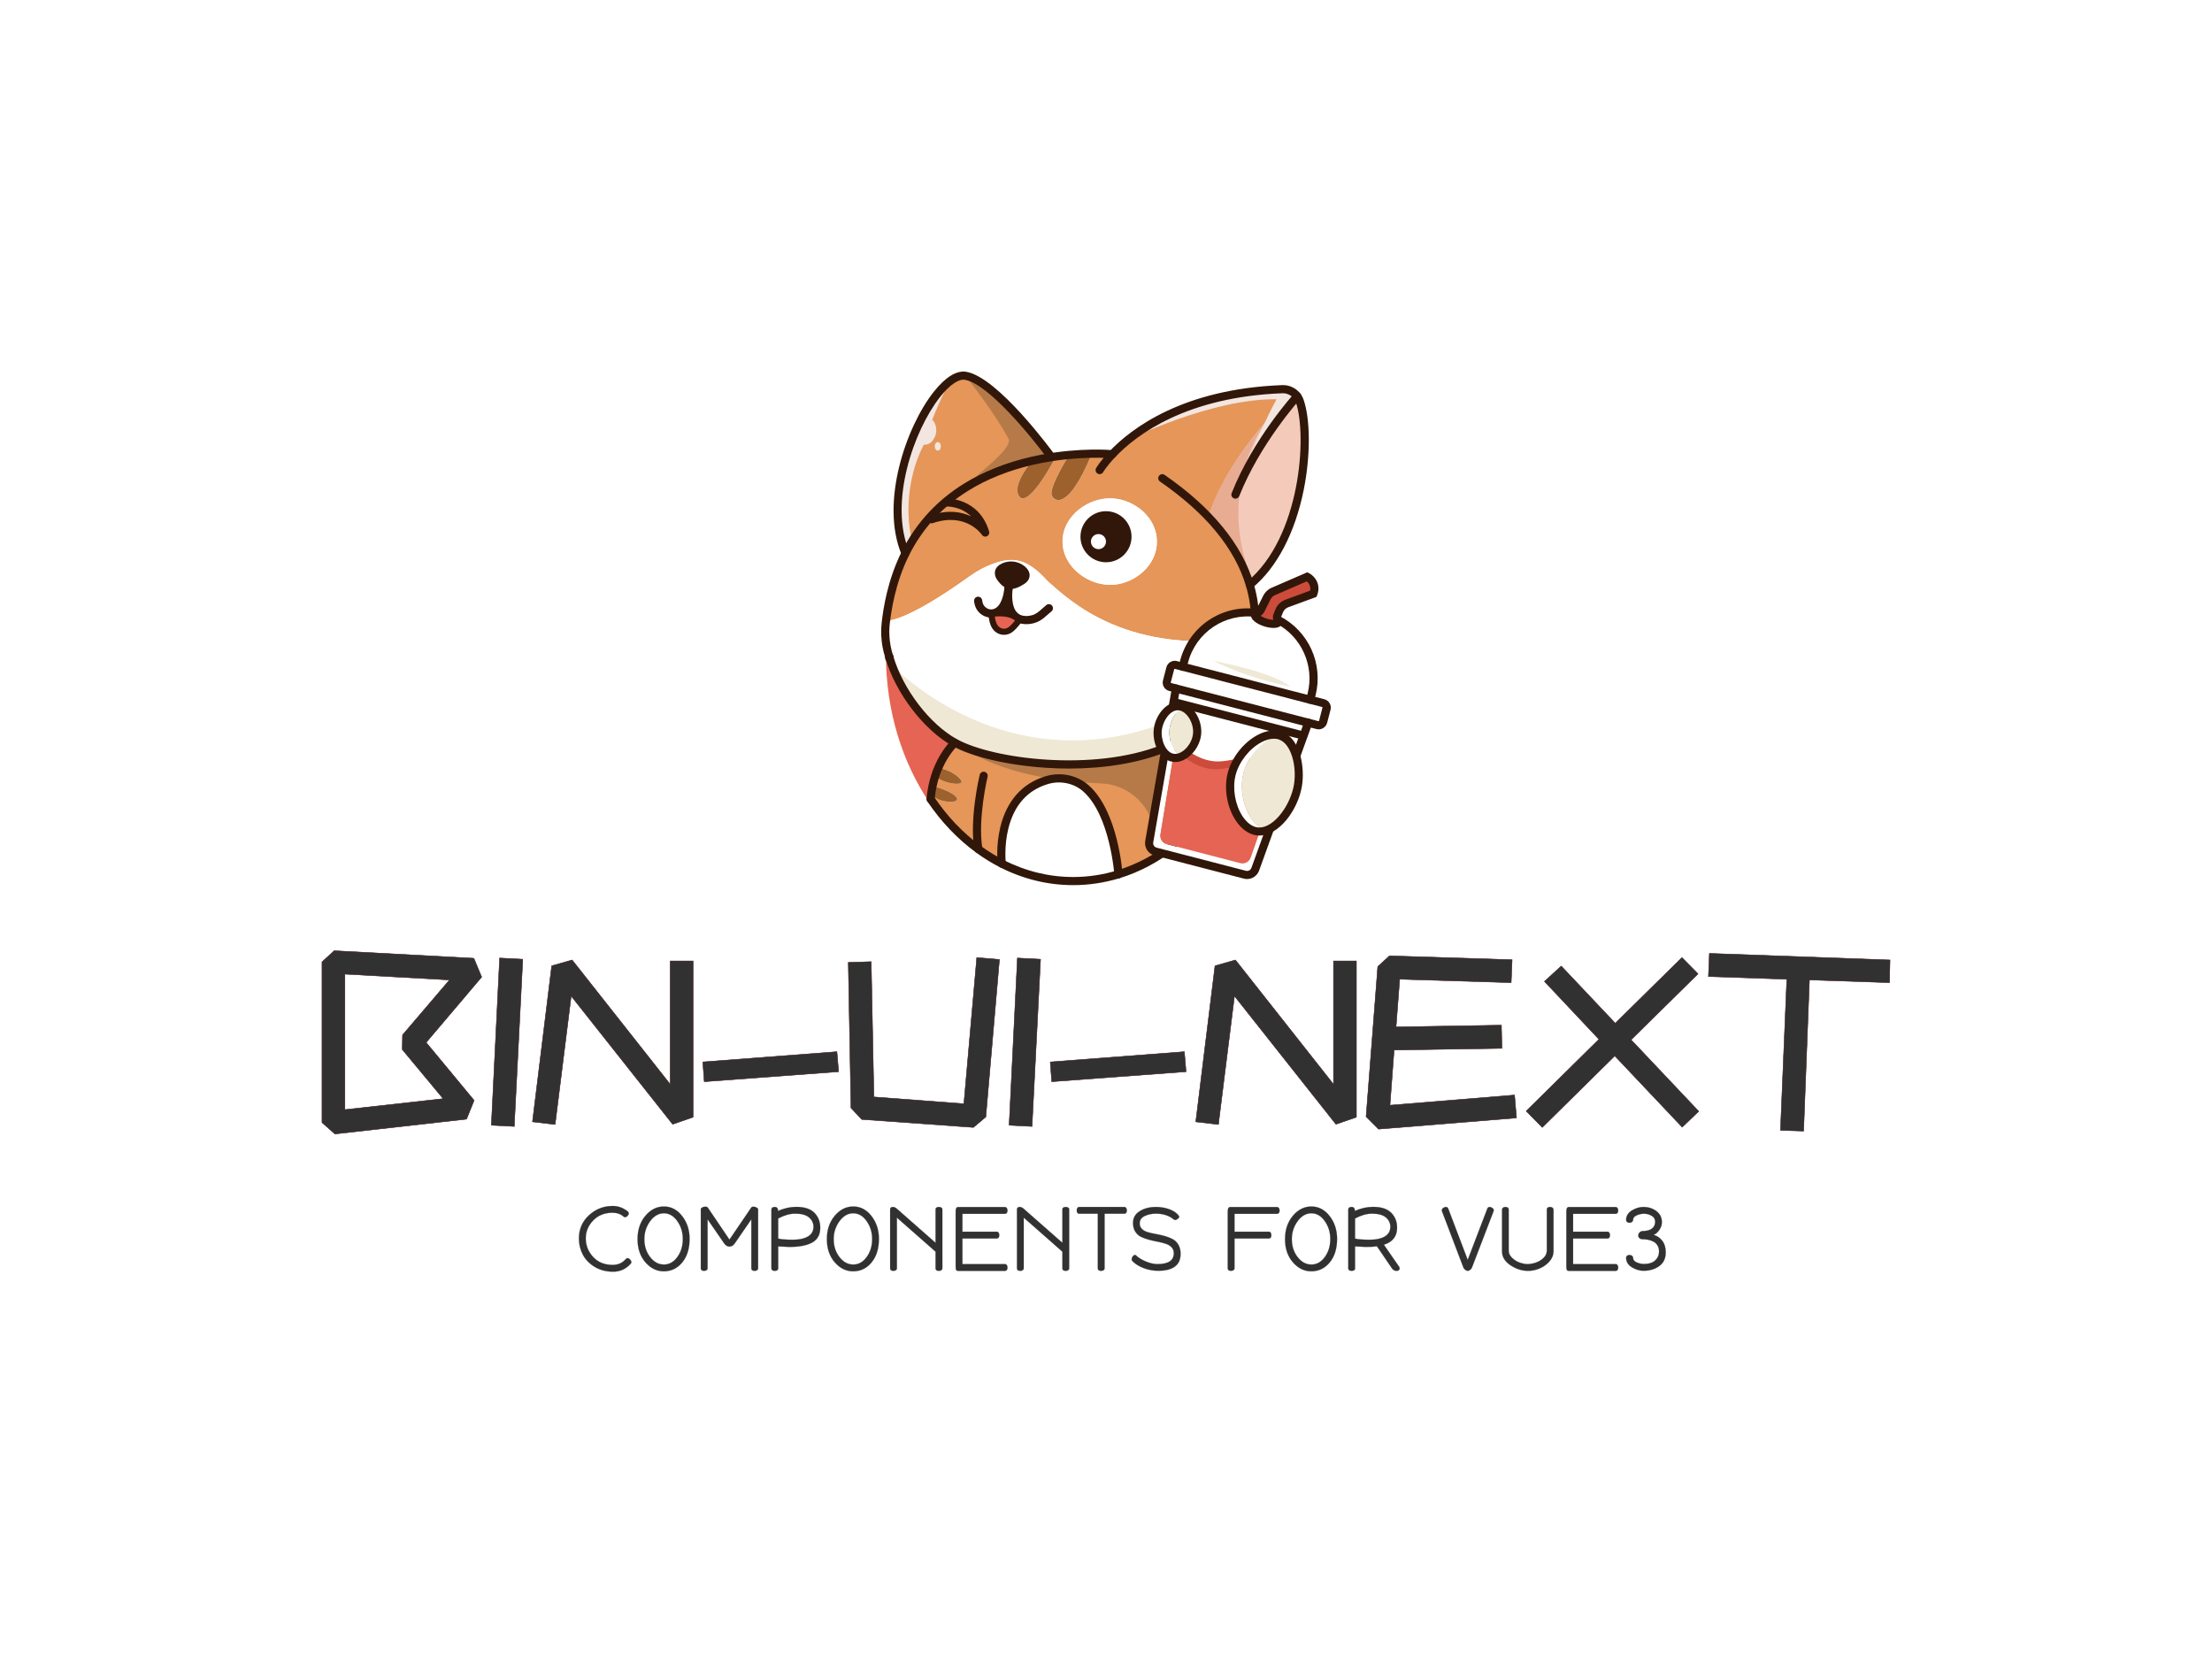 <?xml version="1.0"?>
<svg xmlns="http://www.w3.org/2000/svg" xmlns:xlink="http://www.w3.org/1999/xlink" data-noselect="" viewBox="0 0 800 600" width="1600" height="1200" preserveAspectRatio="none" version="1.1"><defs/> <g id="background" data-noselect=""><rect fill="#FFFFFF" width="800" height="600" data-noselect=""/> <!----></g> <g id="shape_JZfIU9uh3q" transform="translate(318.694,134.383) rotate(0,92.868,92.868) scale(1,1)" filter="" style="cursor: move; opacity: 1;"><g><svg xmlns="http://www.w3.org/2000/svg" xmlns:xlink="http://www.w3.org/1999/xlink" version="1.1" id="&#x56FE;&#x5C42;_1" x="0px" y="0px" width="162.612" height="185.736" viewBox="2.521 0.973 77.497 88.517" style="enable-background:new 0 0 82 91;" xml:space="preserve" class="style-removed" preserveAspectRatio="none" data-parent="shape_JZfIU9uh3q">

<g>
	<g>
		<g>
			<g>
				<defs>
					<path id="SVGID_1_" d="M42.36,15.21c3.68-3.87,12.41-10.56,29.28-11.21c1.34-0.05,2.57,0.76,3.01,2.02       c2.12,6.12,0.74,23.93-8.59,31.68c0.7,2.36,0.97,4.65,0.92,6.83c-0.02,0.73-0.07,1.45-0.16,2.16       c-21.72,3.6-31.85-6.31-35.55-9.54c-3.51-3.9-5.89-4.38-9.57-3.02c-1.38,0.51-2.68,1.23-3.88,2.09       C6.29,44.5,3.39,43.9,3.39,43.9l-0.04,0c0.55-4.55,1.73-8.39,3.35-11.62c0.6-1.19,1.25-2.3,1.96-3.33       c2.76-3.33,5.54-5.54,7.58-6.94c0.57-0.39,3.2-2.18,7.06-3.82c2.05-0.87,3.86-1.46,5.26-1.85c-0.25,0.3-3.09,3.71-2.49,5.65       c0.63,2.02,2.84,0.57,6.61-6.39c0.77-0.11,1.51-0.19,2.22-0.26l0,0.04c0,0-3.3,5.18-3.03,6.81c0.15,0.88,2.62,3.49,6.95-7.06       C40.01,15.15,41.19,15.18,42.36,15.21z M50.04,30.28c0-4.15-3.79-7.13-7.43-7.43c-4.27-0.35-8.79,2.96-8.83,7.35       c-0.04,4.44,4.52,7.85,8.83,7.51C46.25,37.42,50.04,34.43,50.04,30.28z" data-ignorecolor="" stroke-width="0"/>
				</defs>
				<use xlink:href="#SVGID_1_" overflow="visible" fill="#E59658" stroke-width="0"/>
				<clipPath id="SVGID_2_">
					<use xlink:href="#SVGID_1_" overflow="visible" data-ignorecolor=""/>
				</clipPath>
				<g clip-path="url(#SVGID_2_)">
					<path d="M77.4,1.67c-0.38-0.71-14.84,11.79-18.72,25.09c0,0,9.34,9.35,9.44,17.27       C77.27,26.64,77.96,2.71,77.4,1.67z" fill="#F4CBBB" stroke-width="0"/>
				</g>
			</g>
			<g>
				<path d="M19.27,83.29c-3.13-2.29-5.91-5.22-8.22-8.64h0c0.02-0.29,0.06-0.57,0.09-0.85      c1.03,1.54,5.04,1.74,4.41,0.64c-0.63-1.1-4.13-2.05-4.13-2.05l-0.03-0.01c0.14-0.65,0.31-1.26,0.49-1.82h0      c0.61,1.34,5.69,2.2,4.24,0.6c-1.45-1.59-3.75-1.9-3.75-1.9c1.23-2.89,2.85-4.33,2.85-4.33c6.06,3.35,23.41,5.96,35.83,1.06      c7.9-3.11,14.04-9.62,15.56-17.97c0.08-0.44,0.15-0.88,0.2-1.33c0.09-0.71,0.14-1.43,0.16-2.16c0.24,1.9,0.37,3.86,0.37,5.84      c0,17.96-10.18,33.04-23.93,37.24c0,0-0.71-10.39-5.54-14.75c-1.85-1.67-4.47-2.19-6.85-1.46c-9.13,2.78-7.71,14.38-7.71,14.38      C21.91,85.06,20.56,84.23,19.27,83.29z" fill="#E59658" stroke-width="0"/>
			</g>
			<g>
				<path d="M66.81,46.7c-0.05,0.45-0.12,0.89-0.2,1.33C65.09,56.38,58.95,62.88,51.05,66      c-12.43,4.9-29.77,2.29-35.83-1.06c-4.67-2.58-9.54-8.71-11.3-14.78v0c-0.58-1.98-0.82-3.96-0.62-5.8      c0.02-0.15,0.04-0.3,0.05-0.46l0.04,0c0,0,2.9,0.6,14.43-7.67c1.2-0.86,2.5-1.57,3.88-2.09c3.68-1.36,6.05-0.88,9.57,3.02      C34.96,40.39,45.1,50.3,66.81,46.7z M27.4,36.18c0.07-0.8-1.06-1.59-2.06-1.74c-1.07-0.16-2.38,0.34-2.51,1.08      c-0.07,0.42,0.11,0.81,0.44,1.21c0.27,0.33,0.7,0.87,1.43,0.99c0.68,0.11,1.33-0.29,1.58-0.43      C26.58,37.12,27.35,36.78,27.4,36.18z" fill="#FFFFFF" stroke-width="0"/>
			</g>
			<g>
				<path d="M42.61,22.85c3.64,0.3,7.43,3.28,7.43,7.43s-3.79,7.14-7.43,7.43c-4.31,0.34-8.88-3.07-8.83-7.51      C33.82,25.81,38.34,22.5,42.61,22.85z M45.66,29.43c0-2.43-1.97-4.4-4.4-4.4s-4.4,1.97-4.4,4.4s1.97,4.4,4.4,4.4      S45.66,31.86,45.66,29.43z" fill="#FFFFFF" stroke-width="0"/>
			</g>
			<g>
				<path d="M41.27,25.04c2.43,0,4.4,1.97,4.4,4.4s-1.97,4.4-4.4,4.4s-4.4-1.97-4.4-4.4S38.84,25.04,41.27,25.04z" fill="#311709" stroke-width="0"/>
			</g>
			<g>
				<path d="M37.88,72.86c4.83,4.36,5.54,14.75,5.54,14.75c-2.49,0.76-5.1,1.17-7.79,1.17c-4.37,0-8.53-1.07-12.32-3.01      c0,0-1.41-11.6,7.71-14.38C33.41,70.67,36.02,71.19,37.88,72.86z" fill="#FFFFFF" stroke-width="0"/>
			</g>
			<g>
				<path d="M34.9,15.33c1.48-0.14,2.81-0.2,3.93-0.21c-4.33,10.55-6.81,7.94-6.95,7.06c-0.27-1.62,3.03-6.81,3.03-6.81      L34.9,15.33z" fill="#9D612E" stroke-width="0"/>
			</g>
			<g>
				<path d="M31.86,15.71c0.28-0.04,0.55-0.08,0.82-0.12c-3.77,6.97-5.98,8.42-6.61,6.39c-0.6-1.93,2.24-5.35,2.49-5.65      C29.7,16.08,30.8,15.87,31.86,15.71z" fill="#9D612E" stroke-width="0"/>
			</g>
			<g>
				<path d="M15.42,22.08c-1.89,1.36-3.68,2.99-5.28,4.93c-0.51,0.62-1.01,1.28-1.48,1.97      c-0.71,1.03-1.36,2.14-1.96,3.33h0C1.71,20.41,11.78,0.87,17.05,1.73c5.26,0.87,14.81,14.01,14.81,14.01      c-1.06,0.16-2.16,0.37-3.29,0.63c-3.71,0.85-7.72,2.25-11.45,4.58C16.55,21.3,15.98,21.68,15.42,22.08z" fill="#E59658" stroke-width="0"/>
			</g>
			<g>
				<path d="M25.35,34.44c1,0.15,2.13,0.94,2.06,1.74c-0.05,0.61-0.82,0.94-1.12,1.11c-0.25,0.14-0.89,0.53-1.58,0.43      c-0.73-0.12-1.16-0.66-1.43-0.99c-0.33-0.4-0.51-0.79-0.44-1.21C22.96,34.78,24.27,34.28,25.35,34.44z" fill="#311709" stroke-width="0"/>
			</g>
			<g>
				<path d="M16.12,71.17c1.45,1.59-3.63,0.73-4.24-0.6h0c0.15-0.46,0.32-0.89,0.49-1.3      C12.37,69.27,14.66,69.58,16.12,71.17z" fill="#9D612E" stroke-width="0"/>
			</g>
			<g>
				<path d="M15.55,74.44c0.63,1.1-3.37,0.9-4.41-0.64c0.06-0.49,0.15-0.96,0.24-1.42l0.03,0.01      C11.42,72.39,14.92,73.34,15.55,74.44z" fill="#9D612E" stroke-width="0"/>
			</g>
			<g>
				<path d="M15.22,65.07c0,0-1.69,1.51-2.99,4.54c-0.18,0.42-0.36,0.88-0.52,1.36c-0.2,0.59-0.37,1.23-0.52,1.91      c-0.1,0.47-0.19,0.97-0.26,1.49c-0.04,0.29-0.07,0.59-0.1,0.89h0c-4.68-6.94-7.49-15.81-7.49-25.48c0-0.08,0-0.16,0-0.24      C5.21,55.92,10.32,62.36,15.22,65.07z" fill="#E66453" stroke-width="0"/>
			</g>
		</g>
		<g>
			<path d="M14.38,2.62C12.5,4.36,11,6.33,9.78,8.41C8.8,8.46,9.45,9.37,8.66,10.62c-0.34,0.54-1.04,1.28-0.83,1.78     c-3.9,9.62-1.78,17.99-1.78,17.99s-0.81,3.78,1.69-0.68C6.62,24.69,7.32,18.49,9.85,13.6c0.95,0.02,1.61-0.53,2.03-1.63     c0.24-0.64,0.21-2.03-0.56-2.68C12.86,5.31,14.38,2.62,14.38,2.62z" fill="#F3E5DF" stroke-width="0"/>
		</g>
		<g>
			<ellipse cx="12.28" cy="13.86" rx="0.52" ry="0.73" fill="#F3E5DF" stroke-width="0"/>
		</g>
		<g>
			<path d="M68.9,9.48c0,0-8.95,11.83-2.44,27.27C63.67,32.24,59,25.97,59,25.97S60.3,19.34,68.9,9.48z" fill="#E8AC93" stroke-width="0"/>
		</g>
		<g>
			<path d="M45.12,12.69c0,0,14.51-7.13,25.55-6.94c-1.25,2.12-5.13,10.48-6.01,13.94c4.77-8.25,9.79-14.47,9.79-14.47     s-5.91-5.49-29.55,7.23L45.12,12.69z" fill="#F3E5DF" stroke-width="0"/>
		</g>
		<g>
			<path d="M17.05,1.7c0,0,5.31,6.74,7.45,10.93c0.61,1.96-6.56,6.69-7.38,8.28c3.96-1.91,11.95-5.31,14.44-5.16     C29.45,12.2,20.36,1.13,17.05,1.7z" fill="#B67A48" stroke-width="0"/>
		</g>
		<g>
			<path d="M16.48,65.56c0,0,6.2,5.69,23.96,6.4c3.68,0.15,6.98,2.39,8.43,5.77c1.1,2.57,1.63,5.33,1.46,6.68     c2.91-2.1,7.11-5.38,9.45-9.15c2.34-3.77,5.69-10.76,6.39-14.54C66.88,56.94,63,56.9,63,56.9s-6.42,9.19-17.13,10.62     C34.93,68.7,28.25,69.87,16.48,65.56z" fill="#B67A48" stroke-width="0"/>
		</g>
	</g>
	<g>
		<circle cx="39.97" cy="30.28" r="1.3" fill="#FFFFFF" stroke-width="0"/>
	</g>
</g>
<g>
	<path d="M4.39,51.58c0,0,25.34,27.04,59.91,3.02c-4.68,6.03-7.44,12.71-28.02,14.09   C18.89,67.13,12.33,67.79,4.39,51.58z" fill="#EFE8D5" stroke-width="0"/>
</g>
<g>
	<g>
		<path d="M34.89,69.4c-1.38,0-2.78-0.05-4.19-0.15c-6.42-0.44-12.48-1.86-15.82-3.71C9.9,62.8,5,56.41,3.24,50.35    c-0.11-0.37,0.11-0.76,0.48-0.87c0.37-0.11,0.76,0.11,0.87,0.48c1.66,5.73,6.28,11.78,10.97,14.37    c6.27,3.46,23.53,5.64,35.24,1.02c8.06-3.18,13.72-9.7,15.13-17.44c0.08-0.45,0.15-0.87,0.19-1.28c0.09-0.69,0.14-1.4,0.16-2.1    c0.05-2.22-0.24-4.44-0.89-6.61c-1.92-6.47-6.9-12.52-14.81-17.99c-0.32-0.22-0.4-0.66-0.18-0.97c0.22-0.32,0.66-0.4,0.97-0.18    c8.17,5.66,13.34,11.97,15.35,18.75c0.68,2.3,1,4.67,0.94,7.04c-0.02,0.75-0.08,1.5-0.17,2.23c-0.05,0.43-0.12,0.88-0.21,1.37    c-1.5,8.22-7.47,15.14-15.99,18.5C46.73,68.45,41.01,69.4,34.89,69.4z" fill="#311709" stroke-width="0"/>
	</g>
	<g>
		<path d="M3.92,50.85c-0.29,0-0.57-0.19-0.67-0.48c-0.41-1.24-0.65-2.52-0.71-3.81c-0.06-1.12,0.03-2.02,0.12-2.75    c0.21-1.67,0.86-6.74,3.42-11.85c0.6-1.19,1.27-2.34,2-3.41c0.48-0.7,0.99-1.38,1.52-2.02c1.56-1.89,3.38-3.59,5.41-5.05    c0.55-0.4,1.14-0.79,1.73-1.16c3.36-2.09,7.28-3.66,11.66-4.66c1.09-0.25,2.22-0.46,3.34-0.64c0.28-0.04,0.56-0.08,0.84-0.12    c0.75-0.1,1.5-0.19,2.25-0.26c1.32-0.12,2.66-0.2,3.98-0.22c2.03-0.03,3.35,0.07,3.6,0.1c0.36,0.03,0.65,0.33,0.65,0.7    c0,0.39-0.31,0.7-0.7,0.7l-0.06,0c-0.24-0.02-1.49-0.12-3.46-0.09c-1.29,0.02-2.59,0.09-3.87,0.21c-0.73,0.07-1.46,0.15-2.19,0.25    c-0.27,0.04-0.54,0.08-0.81,0.12c-1.09,0.17-2.18,0.38-3.24,0.62c-4.22,0.97-8,2.48-11.23,4.49c-0.57,0.36-1.13,0.73-1.66,1.11    c-1.94,1.39-3.67,3.01-5.15,4.81c-0.5,0.61-0.99,1.26-1.45,1.93c-0.7,1.02-1.34,2.11-1.91,3.25c-2.45,4.9-3.07,9.79-3.28,11.4    c-0.09,0.7-0.17,1.5-0.11,2.51c0.06,1.16,0.28,2.32,0.65,3.44C4.7,50.3,4.5,50.7,4.14,50.82C4.06,50.84,3.99,50.85,3.92,50.85z" fill="#311709" stroke-width="0"/>
	</g>
	<g>
		<path d="M6.7,32.98c-0.27,0-0.53-0.16-0.65-0.43c-3.77-8.98,0.78-22.07,5.51-28.06c2.01-2.55,3.95-3.75,5.6-3.48    c5.48,0.9,14.87,13.74,15.27,14.29c0.23,0.31,0.16,0.75-0.15,0.98c-0.31,0.23-0.75,0.16-0.98-0.15    C28.68,12.53,21.02,3.06,16.93,2.39c-1.07-0.18-2.67,0.93-4.27,2.97C8.15,11.08,3.79,23.52,7.35,32c0.15,0.36-0.02,0.77-0.37,0.92    C6.88,32.96,6.79,32.98,6.7,32.98z" fill="#311709" stroke-width="0"/>
	</g>
	<g>
		<path d="M66.06,38.41c-0.2,0-0.4-0.09-0.54-0.25c-0.25-0.3-0.21-0.74,0.09-0.99c9.23-7.67,10.35-25.24,8.38-30.91    c-0.33-0.95-1.29-1.59-2.32-1.55c-16.58,0.64-25.16,7.16-28.8,10.99c-1.45,1.52-2.09,2.6-2.09,2.61c-0.2,0.33-0.62,0.45-0.96,0.25    c-0.33-0.19-0.45-0.62-0.25-0.96c0.03-0.05,0.71-1.22,2.29-2.87c3.78-3.98,12.68-10.77,29.76-11.42c1.65-0.07,3.17,0.96,3.7,2.49    c1.2,3.46,1.21,9.72,0.02,15.6c-1.49,7.37-4.62,13.36-8.83,16.85C66.38,38.36,66.22,38.41,66.06,38.41z" fill="#311709" stroke-width="0"/>
	</g>
	<g>
		<path d="M63.58,22.88c-0.09,0-0.17-0.02-0.26-0.05c-0.36-0.14-0.54-0.55-0.39-0.91c3.68-9.29,10.49-16.85,10.78-17.17    c0.26-0.29,0.7-0.31,0.99-0.05c0.29,0.26,0.31,0.7,0.05,0.99c-0.07,0.08-6.93,7.69-10.51,16.74    C64.13,22.71,63.86,22.88,63.58,22.88z" fill="#311709" stroke-width="0"/>
	</g>
	<g>
		<path d="M11.05,75.35c-0.02,0-0.04,0-0.06,0c-0.39-0.03-0.67-0.37-0.64-0.76c0.02-0.28,0.05-0.56,0.09-0.88    c0.07-0.5,0.15-0.99,0.25-1.47c0.14-0.64,0.31-1.28,0.51-1.9c0.15-0.45,0.32-0.91,0.51-1.35c1.28-2.99,2.95-4.51,3.02-4.57    c0.29-0.26,0.73-0.23,0.99,0.06c0.26,0.29,0.23,0.73-0.05,0.99c-0.03,0.03-1.53,1.41-2.67,4.08c-0.18,0.41-0.33,0.83-0.47,1.24    c-0.19,0.57-0.35,1.15-0.47,1.75c-0.1,0.45-0.17,0.9-0.23,1.36c-0.04,0.29-0.07,0.56-0.09,0.82    C11.72,75.08,11.41,75.35,11.05,75.35z" fill="#311709" stroke-width="0"/>
	</g>
	<g>
		<path d="M3.92,51.08c-0.39,0-0.7-0.31-0.7-0.7c0-0.08,0-0.16,0-0.24c0.01-0.38,0.33-0.68,0.71-0.68    c0.38,0,0.69,0.32,0.69,0.7l0,0.02c0,0.07,0,0.14,0,0.21C4.62,50.77,4.3,51.08,3.92,51.08z" fill="#311709" stroke-width="0"/>
	</g>
	<g>
		<path d="M35.63,89.49c-4.38,0-8.64-1.04-12.64-3.08c-1.42-0.72-2.81-1.58-4.13-2.55c-3.2-2.34-6.02-5.3-8.39-8.81    c-0.22-0.32-0.13-0.76,0.19-0.97c0.32-0.22,0.76-0.13,0.97,0.19c2.27,3.37,4.98,6.22,8.05,8.46c1.26,0.92,2.59,1.74,3.94,2.43    c3.81,1.94,7.84,2.93,12,2.93c2.57,0,5.12-0.38,7.58-1.14C57,82.73,66.64,67.69,66.64,50.38c0-1.93-0.12-3.87-0.36-5.76    l-0.02-0.17c-0.05-0.38,0.22-0.73,0.61-0.78c0.38-0.05,0.73,0.22,0.78,0.61l0.02,0.17c0.25,1.94,0.37,3.94,0.37,5.93    c0,8.86-2.39,17.21-6.92,24.16c-4.41,6.76-10.62,11.65-17.5,13.75C41.02,89.08,38.33,89.49,35.63,89.49z" fill="#311709" stroke-width="0"/>
	</g>
	<g>
		<path d="M19.27,83.99c-0.34,0-0.63-0.24-0.69-0.59c-0.88-5.34,0.85-12.61,0.92-12.92c0.09-0.38,0.47-0.61,0.84-0.52    c0.38,0.09,0.61,0.47,0.52,0.84c-0.02,0.07-1.73,7.3-0.9,12.36c0.06,0.38-0.2,0.74-0.58,0.8C19.34,83.99,19.31,83.99,19.27,83.99z    " fill="#311709" stroke-width="0"/>
	</g>
	<g>
		<path d="M24.95,38.43c-0.12,0-0.23-0.01-0.35-0.03c-0.96-0.15-1.52-0.82-1.82-1.18l-0.04-0.04    c-0.5-0.6-0.7-1.18-0.6-1.78c0.21-1.2,1.92-1.87,3.31-1.66c1.37,0.21,2.76,1.26,2.65,2.49c-0.08,0.92-0.95,1.38-1.37,1.61    c-0.04,0.02-0.07,0.04-0.1,0.06l-0.04,0.02C26.3,38.08,25.68,38.43,24.95,38.43z M24.92,35.11c-0.74,0-1.37,0.37-1.4,0.53    c-0.01,0.07-0.04,0.25,0.29,0.64l0.04,0.05c0.23,0.28,0.52,0.63,0.96,0.7c0.4,0.06,0.86-0.19,1.08-0.32l0.04-0.02    c0.04-0.02,0.08-0.05,0.13-0.07c0.52-0.27,0.63-0.42,0.64-0.49l0,0c0.02-0.25-0.64-0.86-1.47-0.99    C25.13,35.11,25.03,35.11,24.92,35.11z" fill="#311709" stroke-width="0"/>
	</g>
	<g>
		<path d="M27.56,44.51c-0.06,0-0.12,0-0.17,0c-1.08-0.04-1.95-0.43-2.59-1.16c-1.21-1.39-1.18-3.66-1.05-4.89    c0.04-0.38,0.38-0.67,0.77-0.63c0.38,0.04,0.66,0.38,0.63,0.77c-0.08,0.81-0.18,2.8,0.72,3.83c0.38,0.43,0.89,0.66,1.58,0.68    c0.37,0.01,0.74-0.04,1.11-0.15c0.11-0.03,0.22-0.07,0.33-0.12c0.3-0.13,0.6-0.33,0.92-0.6l1.16-1.01    c0.29-0.25,0.73-0.22,0.99,0.07c0.25,0.29,0.22,0.73-0.07,0.99l-1.17,1.01c-0.42,0.36-0.84,0.63-1.26,0.82    c-0.16,0.07-0.33,0.13-0.49,0.18C28.5,44.44,28.03,44.51,27.56,44.51z" fill="#311709" stroke-width="0"/>
	</g>
	<g>
		<path d="M24.45,39.14c-0.03,0-0.05,0-0.08,0c-0.38-0.04-0.66-0.39-0.62-0.77c0.05-0.43,0.1-0.7,0.11-0.71    c0.08-0.38,0.45-0.62,0.82-0.55c0.38,0.08,0.62,0.45,0.55,0.82h0c0,0-0.05,0.23-0.09,0.59C25.11,38.88,24.8,39.14,24.45,39.14z" fill="#311709" stroke-width="0"/>
	</g>
	<g>
		<path d="M21.47,43.38c-0.54,0-1.07-0.16-1.55-0.46c-0.71-0.46-1.19-1.19-1.33-2.02l-0.05-0.31    c-0.06-0.38,0.19-0.74,0.57-0.81c0.38-0.06,0.74,0.19,0.81,0.57l0.05,0.31c0.07,0.44,0.33,0.83,0.71,1.07    c0.35,0.23,0.76,0.3,1.16,0.19c1.44-0.38,1.82-2.76,1.91-3.48l0-0.03c0-0.02,0-0.05,0.01-0.07c0.02-0.2,0.03-0.34,0.03-0.34    c0.01-0.39,0.34-0.69,0.72-0.67c0.39,0.01,0.69,0.34,0.67,0.72c0,0.02-0.01,0.19-0.04,0.46l-0.01,0.09    c-0.14,1.2-0.71,4.08-2.94,4.67C21.96,43.35,21.71,43.38,21.47,43.38z" fill="#311709" stroke-width="0"/>
	</g>
	<g>
		<path d="M43.41,88.32c-0.36,0-0.67-0.28-0.7-0.65c-0.01-0.1-0.75-10.16-5.31-14.28c-1.63-1.47-4-1.98-6.18-1.31    c-3.52,1.07-5.8,3.66-6.79,7.69C23.67,82.85,24,85.67,24,85.7c0.05,0.38-0.23,0.73-0.61,0.78c-0.38,0.05-0.73-0.23-0.78-0.61    c-0.02-0.12-0.36-3.06,0.45-6.4c1.09-4.5,3.77-7.52,7.76-8.74c2.65-0.81,5.53-0.19,7.53,1.61c4.98,4.5,5.74,14.79,5.77,15.23    c0.03,0.39-0.26,0.72-0.65,0.75C43.45,88.32,43.43,88.32,43.41,88.32z" fill="#311709" stroke-width="0"/>
	</g>
</g>
<g>
	<path d="M21.57,42.78c-0.06-0.18,1.85-0.71,2.34-1.71c0.52,0.55,1.05,1.99,2.23,2.54   C25.62,44.68,22.96,47.09,21.57,42.78z" fill="#311709" stroke-width="0"/>
</g>
<g>
	<path d="M21.79,43.24c0,0,3.06-0.51,4.13,1.02C24.8,45.64,22.61,47.66,21.79,43.24z" fill="#E66453" stroke-width="0"/>
</g>
<g>
	<path d="M23.7,46.35c-0.19,0-0.38-0.02-0.58-0.07c-0.76-0.19-1.38-0.75-1.7-1.52c-0.4-0.99-0.38-1.86-0.38-1.9   c0.01-0.29,0.25-0.52,0.54-0.51c0.29,0.01,0.52,0.25,0.51,0.54c0,0.02-0.01,0.7,0.3,1.47c0.19,0.46,0.55,0.79,0.98,0.9   c0.41,0.1,0.83,0,1.18-0.28c0.71-0.58,1.24-1.37,1.25-1.38c0.16-0.24,0.49-0.3,0.73-0.14c0.24,0.16,0.31,0.49,0.14,0.73   c-0.03,0.04-0.62,0.93-1.45,1.61C24.78,46.16,24.24,46.35,23.7,46.35z" fill="#311709" stroke-width="0"/>
</g>
<g>
	<g>
		<g>
			<path d="M78.71,58.12c0.42,0.11,0.67,0.54,0.56,0.96l-0.59,2.27c-0.11,0.42-0.54,0.67-0.96,0.56l-1.6-0.41     l-22.81-5.91l-0.99-0.26c-0.42-0.11-0.67-0.54-0.57-0.96l0.59-2.27c0.11-0.42,0.54-0.67,0.96-0.56l1.23,0.32l21.89,5.67     L78.71,58.12z" fill="#FFFFFF" stroke-width="0"/>
		</g>
		<g>
			<path d="M77.09,37.74c0.21,0.73-0.01,1.33-0.08,1.52c-1.53,0.56-3.06,1.12-4.59,1.68c-0.59,0.22-1.06,0.67-1.3,1.26     c-0.11,0.28-0.22,0.55-0.33,0.82c-0.1,0.24-0.05,0.51,0.1,0.72c0,0,0,0,0,0l0,0c0.1,0.14,0.14,0.27,0.1,0.38     c-0.13,0.4-1.13,0.45-2.24,0.1c-1.11-0.35-1.9-0.96-1.78-1.37c0.04-0.11,0.14-0.2,0.3-0.26c0,0,0,0,0,0     c0.28-0.1,0.52-0.29,0.65-0.55l1.06-2.13c0.23-0.47,0.63-0.84,1.11-1.05l5.83-2.53C76.07,36.41,76.82,36.83,77.09,37.74z" fill="#CD4B3B" stroke-width="0"/>
		</g>
		<g>
			<path d="M70.89,43.75c4.62,2.37,7.14,7.69,5.79,12.93c-0.07,0.29-0.16,0.57-0.26,0.85l-21.89-5.67     c0.05-0.29,0.11-0.58,0.19-0.87c1.46-5.64,6.92-9.19,12.56-8.39c-0.16,0.06-0.27,0.14-0.3,0.26c-0.13,0.4,0.67,1.02,1.78,1.37     c1.11,0.35,2.11,0.31,2.24-0.1C71.03,44.02,70.99,43.89,70.89,43.75z" fill="#FFFFFF" stroke-width="0"/>
		</g>
		<g>
			<polygon points="53.32,55.59 76.13,61.5 75.32,63.73 75.28,63.71 52.93,57.93 52.91,57.92    " fill="#FFFFFF" stroke-width="0"/>
		</g>
		<g>
			<path d="M75.32,63.73l-8.34,23.03c-0.26,0.72-1.03,1.13-1.77,0.93l-15.4-3.99c-0.75-0.19-1.23-0.93-1.09-1.7     l4.19-24.08l0.02,0l22.35,5.78L75.32,63.73z M66.2,84.76l4.97-14c-1.08-0.66-2.74-1.47-4.87-1.72c-2.94-0.35-4.34,0.68-6.76,0.45     c-1.61-0.16-3.87-0.89-6.44-3.59l-2.44,14.85c-0.12,0.76,0.35,1.49,1.1,1.68l12.67,3.28C65.17,85.9,65.94,85.49,66.2,84.76z" fill="#FFFFFF" stroke-width="0"/>
		</g>
		<g>
			<path d="M71.61,69.52l-5.06,13.9c-0.26,0.73-1.03,1.14-1.78,0.94l-12.67-3.28c-0.75-0.19-1.22-0.92-1.1-1.68     l2.44-14.85c2.57,2.7,4.83,3.44,6.44,3.59c2.42,0.23,3.81-0.8,6.76-0.45C68.77,67.95,70.54,68.87,71.61,69.52z" fill="#CD4B3B" stroke-width="0"/>
		</g>
		<g>
			<path d="M71.17,70.76l-4.97,14c-0.26,0.73-1.03,1.14-1.78,0.94l-12.67-3.28c-0.75-0.19-1.22-0.92-1.1-1.68L53.1,65.9     c2.57,2.7,4.83,3.44,6.44,3.59c2.42,0.23,3.81-0.8,6.76-0.45C68.42,69.29,70.09,70.11,71.17,70.76z" fill="#E66453" stroke-width="0"/>
		</g>
	</g>
	<g>
		<g>
			<path d="M77.93,62.64c-0.12,0-0.25-0.02-0.37-0.05l-1.6-0.41l-23.8-6.16c-0.38-0.1-0.71-0.34-0.91-0.68     c-0.2-0.34-0.26-0.74-0.16-1.13l0.59-2.27c0.21-0.79,1.02-1.27,1.81-1.07l1.23,0.32l24.18,6.26c0.38,0.1,0.71,0.34,0.91,0.69     c0.2,0.34,0.26,0.74,0.16,1.13l-0.59,2.26C79.19,62.19,78.59,62.64,77.93,62.64z M53.11,52.22c-0.04,0-0.07,0.03-0.09,0.07     l-0.59,2.26c-0.01,0.03,0,0.05,0.01,0.06c0.01,0.01,0.02,0.03,0.05,0.04l0.99,0.26l24.41,6.32c0.05,0.01,0.09-0.02,0.1-0.06     l0.59-2.27c0.01-0.02,0-0.05-0.01-0.07c-0.01-0.02-0.03-0.03-0.05-0.04l-25.4-6.58C53.13,52.22,53.12,52.22,53.11,52.22z" fill="#311709" stroke-width="0"/>
		</g>
		<g>
			<path d="M76.43,58.23c-0.08,0-0.15-0.01-0.23-0.04c-0.37-0.13-0.56-0.53-0.43-0.89c0.09-0.26,0.17-0.53,0.24-0.8     c1.24-4.78-1.05-9.88-5.43-12.13c-0.34-0.18-0.48-0.6-0.3-0.94c0.18-0.34,0.6-0.48,0.94-0.3c2.39,1.23,4.33,3.26,5.45,5.72     c1.14,2.5,1.39,5.34,0.7,8.01c-0.08,0.31-0.17,0.61-0.27,0.91C76.99,58.05,76.72,58.23,76.43,58.23z" fill="#311709" stroke-width="0"/>
		</g>
		<g>
			<path d="M54.53,52.56c-0.04,0-0.08,0-0.12-0.01c-0.38-0.07-0.64-0.43-0.57-0.81c0.05-0.3,0.12-0.61,0.2-0.93     c1.54-5.94,7.27-9.77,13.34-8.91c0.38,0.05,0.65,0.41,0.59,0.79c-0.05,0.38-0.41,0.65-0.79,0.59     c-5.36-0.76-10.42,2.62-11.78,7.87c-0.07,0.28-0.13,0.55-0.18,0.81C55.16,52.32,54.87,52.56,54.53,52.56z" fill="#311709" stroke-width="0"/>
		</g>
		<g>
			<path d="M65.59,88.44c-0.18,0-0.37-0.02-0.55-0.07l-15.4-3.99c-1.1-0.28-1.8-1.38-1.61-2.49l4.6-26.41     c0.07-0.38,0.43-0.64,0.81-0.57c0.38,0.07,0.64,0.43,0.57,0.81l-4.6,26.41c-0.07,0.4,0.18,0.8,0.58,0.9l15.4,3.99     c0.4,0.1,0.8-0.11,0.94-0.5l9.14-25.26c0.13-0.36,0.53-0.55,0.9-0.42c0.36,0.13,0.55,0.53,0.42,0.9l-9.14,25.26     C67.32,87.88,66.49,88.44,65.59,88.44z" fill="#311709" stroke-width="0"/>
		</g>
		<g>
			<path d="M70.13,45.16c-0.51,0-1.08-0.11-1.59-0.27c-1.23-0.39-2.56-1.21-2.24-2.24c0.05-0.17,0.19-0.44,0.56-0.63     L66.89,42l0.17-0.06c0.07-0.02,0.2-0.08,0.25-0.2l1.06-2.13c0.31-0.62,0.82-1.11,1.46-1.38l6.13-2.66l0.3,0.15     c0.27,0.14,1.17,0.69,1.51,1.82c0.25,0.87,0.04,1.62-0.11,1.98l-0.12,0.29l-0.29,0.11c-0.89,0.33-1.79,0.66-2.68,0.98l-1.9,0.7     c-0.4,0.15-0.73,0.46-0.89,0.86c-0.08,0.19-0.15,0.38-0.23,0.57l-0.11,0.26c0,0,0,0,0,0.01l0.15,0.14l0,0.12     c0.16,0.34,0.12,0.63,0.07,0.78C71.47,44.95,70.86,45.16,70.13,45.16z M67.92,43.07c0.22,0.15,0.56,0.33,1.05,0.49     c0.49,0.16,0.89,0.2,1.15,0.2c-0.11-0.32-0.11-0.67,0.02-0.99l0.11-0.26c0.08-0.19,0.15-0.37,0.23-0.56     c0.31-0.77,0.93-1.37,1.71-1.65l1.9-0.7c0.79-0.29,1.57-0.58,2.36-0.87c0.05-0.21,0.06-0.48-0.03-0.79     c-0.11-0.39-0.36-0.65-0.55-0.81l-5.48,2.38c-0.33,0.14-0.6,0.4-0.76,0.72l-1.06,2.13C68.42,42.65,68.2,42.89,67.92,43.07z" fill="#311709" stroke-width="0"/>
		</g>
		<g>
			<path d="M75.28,64.41c-0.06,0-0.12-0.01-0.18-0.02L52.75,58.6c-0.37-0.1-0.6-0.48-0.5-0.85     c0.1-0.37,0.48-0.6,0.85-0.5l22.35,5.78c0.37,0.1,0.6,0.48,0.5,0.85C75.87,64.2,75.59,64.41,75.28,64.41z" fill="#311709" stroke-width="0"/>
		</g>
	</g>
	<g>
		<path d="M59.81,50.85c0,0,5.68,2.95,13.22,4.43C69.81,52.65,59.81,50.85,59.81,50.85z" fill="#EFE8D5" stroke-width="0"/>
	</g>
	<g>
		<g>
			<path d="M64.95,70.26c0.78-3.1,3.47-5.9,6.03-6.63c-2.97-0.67-7.07,2.79-8.06,6.74c-1.04,4.13,1.17,9.35,4.29,9.84     c0.56,0.09,1.13,0.02,1.68-0.18C65.96,79.23,63.96,74.24,64.95,70.26z" fill="#FFFFFF" stroke-width="0"/>
		</g>
		<g>
			<path d="M52.23,62.49c0.19-1.41,1.09-3.01,2.31-3.65c-0.27-0.12-0.56-0.18-0.86-0.19c-1.79-0.04-3.23,2.11-3.48,3.94     c-0.27,2.01,0.74,4.62,2.59,4.94c0.52,0.09,1.05-0.01,1.55-0.24C52.81,66.64,51.98,64.32,52.23,62.49z" fill="#FFFFFF" stroke-width="0"/>
		</g>
		<g>
			<path d="M74.36,72.31c0.52-3.08-0.28-7.6-2.99-8.57c-0.13-0.05-0.26-0.08-0.39-0.11c-2.56,0.74-5.25,3.53-6.03,6.63     c-1,3.97,1.01,8.97,3.95,9.76C71.47,79.13,73.81,75.56,74.36,72.31z" fill="#EFE8D5" stroke-width="0"/>
		</g>
		<g>
			<path d="M56.96,63.46c0.19-1.87-0.91-4-2.42-4.63c-1.22,0.64-2.12,2.24-2.31,3.65c-0.25,1.83,0.57,4.16,2.12,4.8     C55.68,66.67,56.8,65.07,56.96,63.46z" fill="#EFE8D5" stroke-width="0"/>
		</g>
	</g>
	<g>
		<g>
			<path d="M53.19,68.27c-0.17,0-0.34-0.01-0.51-0.05c-2.27-0.4-3.49-3.34-3.16-5.73c0.3-2.21,2.03-4.55,4.13-4.55     c0.02,0,0.04,0,0.06,0c0.92,0.02,1.83,0.48,2.56,1.3c1.02,1.14,1.55,2.79,1.4,4.28v0c-0.15,1.49-1,2.99-2.22,3.91     C54.73,67.99,53.94,68.27,53.19,68.27z M53.64,59.35c-1.31,0-2.52,1.75-2.74,3.34c-0.23,1.68,0.62,3.91,2.02,4.16     c0.52,0.09,1.11-0.09,1.68-0.52c0.9-0.68,1.56-1.84,1.67-2.94l0,0c0.11-1.1-0.31-2.36-1.06-3.21c-0.47-0.53-1.01-0.82-1.54-0.83     C53.66,59.35,53.65,59.35,53.64,59.35z M56.96,63.46L56.96,63.46L56.96,63.46z" fill="#311709" stroke-width="0"/>
		</g>
		<g>
			<path d="M67.7,80.94c-0.2,0-0.39-0.01-0.59-0.05c-1.29-0.2-2.52-1.09-3.46-2.51c-1.53-2.3-2.08-5.52-1.41-8.19     c0.66-2.65,2.73-5.29,5.14-6.57c1.49-0.8,2.99-0.99,4.22-0.55c3.23,1.16,3.96,6.27,3.44,9.35C74.36,76.56,71.08,80.94,67.7,80.94     z M70.22,64.25c-0.67,0-1.41,0.21-2.18,0.62c-2.08,1.11-3.86,3.39-4.44,5.68c-0.57,2.27-0.08,5.12,1.21,7.08     c0.72,1.08,1.61,1.76,2.51,1.9c0.13,0.02,0.26,0.03,0.38,0.03c2.58,0,5.37-3.88,5.96-7.35v0c0.52-3.07-0.4-7.03-2.54-7.8     C70.85,64.3,70.55,64.25,70.22,64.25z" fill="#311709" stroke-width="0"/>
		</g>
	</g>
</g>
<g>
	<path d="M20.46,29.42c-0.23,0-0.45-0.11-0.58-0.31c-0.11-0.16-2.78-3.94-8.45-2.02c-0.37,0.12-0.76-0.07-0.89-0.44   c-0.12-0.37,0.07-0.76,0.44-0.89c3.04-1.03,5.39-0.61,7.05,0.17c-1.84-1.78-4.18-1.71-4.32-1.7c-0.39,0.02-0.71-0.28-0.73-0.67   c-0.02-0.39,0.28-0.71,0.66-0.73c0.06,0,5.7-0.21,7.48,5.69c0.1,0.33-0.06,0.69-0.37,0.84C20.67,29.4,20.56,29.42,20.46,29.42z" fill="#311709" stroke-width="0"/>
</g>
</svg></g></g><g id="shape_Jpb3xzUR1b" transform="translate(26.5,69.025) rotate(0,468.238,308.592) scale(1,1)" filter="" style="cursor: move; opacity: 1;"><g><svg xmlns="http://www.w3.org/2000/svg" xmlns:xlink="http://www.w3.org/1999/xlink" version="1.1" width="923" height="617.184" viewBox="0 0 923 617.184" data-parent="shape_Jpb3xzUR1b"><g data-width="570.592" transform="translate(88.204, 0)"><path d="M47.87-54.21L10.03-56.32L10.03-7.30L45.58-11.26L30.80-29.04L30.89-34.32L47.87-54.21ZM54.03-3.87L6.42 1.50L1.76-2.64L1.76-60.72L6.16-64.77L56.67-62.04L59.49-55.26L39.42-31.59L56.76-10.65L54.03-3.87Z" transform="translate(0 339.592) skewX(0)" fill="rgb(224, 106, 106)" stroke="rgb(224, 106, 106)" stroke-width="0.147" stroke-miterlimit="3" data-glyph-w="61.248" data-glyph-h="88" data-glyph-ascender="75.592" data-glyph-descender="-12.408"/><path d="M13.11-61.69L10.03-1.23L1.76-1.67L4.75-62.13L13.11-61.69Z" transform="translate(61.248 339.592) skewX(0)" fill="rgb(224, 106, 106)" stroke="rgb(224, 106, 106)" stroke-width="0.147" stroke-miterlimit="3" data-glyph-w="14.872" data-glyph-h="88" data-glyph-ascender="75.592" data-glyph-descender="-12.408"/><path d="M15.75-48.40L9.94-1.94L1.76-2.90L8.71-59.31L16.10-61.42L51.57-16.46L51.57-61.07L59.84-61.07L59.84-4.58L52.45-2.02L15.75-48.40Z" transform="translate(76.12 339.592) skewX(0)" fill="rgb(224, 106, 106)" stroke="rgb(224, 106, 106)" stroke-width="0.147" stroke-miterlimit="3" data-glyph-w="61.599999999999994" data-glyph-h="88" data-glyph-ascender="75.592" data-glyph-descender="-12.408"/><path d="M50.86-21.03L2.29-17.42L1.76-24.55L50.25-28.25L50.86-21.03Z" transform="translate(137.72 339.592) skewX(0)" fill="rgb(224, 106, 106)" stroke="rgb(224, 106, 106)" stroke-width="0.147" stroke-miterlimit="3" data-glyph-w="52.623999999999995" data-glyph-h="88" data-glyph-ascender="75.592" data-glyph-descender="-12.408"/><path d="M51.48-4.66L46.99-0.88L6.60-3.78L2.73-7.92L1.76-60.54L10.03-60.81L11-11.88L43.56-9.42L48.22-62.30L56.41-61.60L51.48-4.66Z" transform="translate(190.344 339.592) skewX(0)" fill="rgb(224, 106, 106)" stroke="rgb(224, 106, 106)" stroke-width="0.147" stroke-miterlimit="3" data-glyph-w="58.168" data-glyph-h="88" data-glyph-ascender="75.592" data-glyph-descender="-12.408"/><path d="M13.11-61.69L10.03-1.23L1.76-1.67L4.75-62.13L13.11-61.69Z" transform="translate(248.512 339.592) skewX(0)" fill="rgb(224, 106, 106)" stroke="rgb(224, 106, 106)" stroke-width="0.147" stroke-miterlimit="3" data-glyph-w="14.872" data-glyph-h="88" data-glyph-ascender="75.592" data-glyph-descender="-12.408"/><path d="M50.86-21.03L2.29-17.42L1.76-24.55L50.25-28.25L50.86-21.03Z" transform="translate(263.384 339.592) skewX(0)" fill="rgb(224, 106, 106)" stroke="rgb(224, 106, 106)" stroke-width="0.147" stroke-miterlimit="3" data-glyph-w="52.623999999999995" data-glyph-h="88" data-glyph-ascender="75.592" data-glyph-descender="-12.408"/><path d="M15.75-48.40L9.94-1.94L1.76-2.90L8.71-59.31L16.10-61.42L51.57-16.46L51.57-61.07L59.84-61.07L59.84-4.58L52.45-2.02L15.75-48.40Z" transform="translate(316.008 339.592) skewX(0)" fill="rgb(224, 106, 106)" stroke="rgb(224, 106, 106)" stroke-width="0.147" stroke-miterlimit="3" data-glyph-w="61.599999999999994" data-glyph-h="88" data-glyph-ascender="75.592" data-glyph-descender="-12.408"/><path d="M56.14-4.31L6.25-0.26L1.76-4.75L5.98-59.05L10.21-62.92L54.56-61.51L54.21-53.24L13.90-54.47L12.58-37.22L50.69-37.84L50.86-29.48L11.88-28.86L10.38-8.89L55.44-12.58L56.14-4.31Z" transform="translate(377.608 339.592) skewX(0)" fill="rgb(224, 106, 106)" stroke="rgb(224, 106, 106)" stroke-width="0.147" stroke-miterlimit="3" data-glyph-w="57.903999999999996" data-glyph-h="88" data-glyph-ascender="75.592" data-glyph-descender="-12.408"/><path d="M64.15-6.69L58.17-0.97L33.79-26.75L7.57-0.88L1.76-6.78L28.07-32.74L8.36-53.68L14.43-59.22L33.97-38.54L58.08-62.30L63.89-56.41L39.69-32.56L64.15-6.69Z" transform="translate(435.512 339.592) skewX(0)" fill="rgb(224, 106, 106)" stroke="rgb(224, 106, 106)" stroke-width="0.147" stroke-miterlimit="3" data-glyph-w="65.91199999999999" data-glyph-h="88" data-glyph-ascender="75.592" data-glyph-descender="-12.408"/><path d="M67.41-61.42L67.23-53.24L38.28-54.21L36.17 0.44L27.81 0.18L30.10-54.47L1.76-55.44L2.11-63.80L67.41-61.42Z" transform="translate(501.424 339.592) skewX(0)" fill="rgb(224, 106, 106)" stroke="rgb(224, 106, 106)" stroke-width="0.147" stroke-miterlimit="3" data-glyph-w="69.16799999999999" data-glyph-h="88" data-glyph-ascender="75.592" data-glyph-descender="-12.408"/></g><g data-width="570.592" transform="translate(88.204, 0)"><path d="M47.87-54.21L10.03-56.32L10.03-7.30L45.58-11.26L30.80-29.04L30.89-34.32L47.87-54.21ZM54.03-3.87L6.42 1.50L1.76-2.64L1.76-60.72L6.16-64.77L56.67-62.04L59.49-55.26L39.42-31.59L56.76-10.65L54.03-3.87Z" transform="translate(0 339.592) skewX(0)" fill="rgb(49, 49, 49)" stroke="rgb(49, 49, 49)" stroke-width="0.147" data-glyph-w="61.248" data-glyph-h="88" data-glyph-ascender="75.592" data-glyph-descender="-12.408"/><path d="M13.11-61.69L10.03-1.23L1.76-1.67L4.75-62.13L13.11-61.69Z" transform="translate(61.248 339.592) skewX(0)" fill="rgb(49, 49, 49)" stroke="rgb(49, 49, 49)" stroke-width="0.147" data-glyph-w="14.872" data-glyph-h="88" data-glyph-ascender="75.592" data-glyph-descender="-12.408"/><path d="M15.75-48.40L9.94-1.94L1.76-2.90L8.71-59.31L16.10-61.42L51.57-16.46L51.57-61.07L59.84-61.07L59.84-4.58L52.45-2.02L15.75-48.40Z" transform="translate(76.12 339.592) skewX(0)" fill="rgb(49, 49, 49)" stroke="rgb(49, 49, 49)" stroke-width="0.147" data-glyph-w="61.599999999999994" data-glyph-h="88" data-glyph-ascender="75.592" data-glyph-descender="-12.408"/><path d="M50.86-21.03L2.29-17.42L1.76-24.55L50.25-28.25L50.86-21.03Z" transform="translate(137.72 339.592) skewX(0)" fill="rgb(49, 49, 49)" stroke="rgb(49, 49, 49)" stroke-width="0.147" data-glyph-w="52.623999999999995" data-glyph-h="88" data-glyph-ascender="75.592" data-glyph-descender="-12.408"/><path d="M51.48-4.66L46.99-0.88L6.60-3.78L2.73-7.92L1.76-60.54L10.03-60.81L11-11.88L43.56-9.42L48.22-62.30L56.41-61.60L51.48-4.66Z" transform="translate(190.344 339.592) skewX(0)" fill="rgb(49, 49, 49)" stroke="rgb(49, 49, 49)" stroke-width="0.147" data-glyph-w="58.168" data-glyph-h="88" data-glyph-ascender="75.592" data-glyph-descender="-12.408"/><path d="M13.11-61.69L10.03-1.23L1.76-1.67L4.75-62.13L13.11-61.69Z" transform="translate(248.512 339.592) skewX(0)" fill="rgb(49, 49, 49)" stroke="rgb(49, 49, 49)" stroke-width="0.147" data-glyph-w="14.872" data-glyph-h="88" data-glyph-ascender="75.592" data-glyph-descender="-12.408"/><path d="M50.86-21.03L2.29-17.42L1.76-24.55L50.25-28.25L50.86-21.03Z" transform="translate(263.384 339.592) skewX(0)" fill="rgb(49, 49, 49)" stroke="rgb(49, 49, 49)" stroke-width="0.147" data-glyph-w="52.623999999999995" data-glyph-h="88" data-glyph-ascender="75.592" data-glyph-descender="-12.408"/><path d="M15.75-48.40L9.94-1.94L1.76-2.90L8.71-59.31L16.10-61.42L51.57-16.46L51.57-61.07L59.84-61.07L59.84-4.58L52.45-2.02L15.75-48.40Z" transform="translate(316.008 339.592) skewX(0)" fill="rgb(49, 49, 49)" stroke="rgb(49, 49, 49)" stroke-width="0.147" data-glyph-w="61.599999999999994" data-glyph-h="88" data-glyph-ascender="75.592" data-glyph-descender="-12.408"/><path d="M56.14-4.31L6.25-0.26L1.76-4.75L5.98-59.05L10.21-62.92L54.56-61.51L54.21-53.24L13.90-54.47L12.58-37.22L50.69-37.84L50.86-29.48L11.88-28.86L10.38-8.89L55.44-12.58L56.14-4.31Z" transform="translate(377.608 339.592) skewX(0)" fill="rgb(49, 49, 49)" stroke="rgb(49, 49, 49)" stroke-width="0.147" data-glyph-w="57.903999999999996" data-glyph-h="88" data-glyph-ascender="75.592" data-glyph-descender="-12.408"/><path d="M64.15-6.69L58.17-0.97L33.79-26.75L7.57-0.88L1.76-6.78L28.07-32.74L8.36-53.68L14.43-59.22L33.97-38.54L58.08-62.30L63.89-56.41L39.69-32.56L64.15-6.69Z" transform="translate(435.512 339.592) skewX(0)" fill="rgb(49, 49, 49)" stroke="rgb(49, 49, 49)" stroke-width="0.147" data-glyph-w="65.91199999999999" data-glyph-h="88" data-glyph-ascender="75.592" data-glyph-descender="-12.408"/><path d="M67.41-61.42L67.23-53.24L38.28-54.21L36.17 0.44L27.81 0.18L30.10-54.47L1.76-55.44L2.11-63.80L67.41-61.42Z" transform="translate(501.424 339.592) skewX(0)" fill="rgb(49, 49, 49)" stroke="rgb(49, 49, 49)" stroke-width="0.147" data-glyph-w="69.16799999999999" data-glyph-h="88" data-glyph-ascender="75.592" data-glyph-descender="-12.408"/></g></svg></g></g><g id="shape_PTgxePPlW6" transform="translate(174.5,329.267) rotate(0,291.359,119.85) scale(1,1)" filter="" style="cursor: move; opacity: 1;"><g><svg xmlns="http://www.w3.org/2000/svg" xmlns:xlink="http://www.w3.org/1999/xlink" version="1.1" width="529" height="239.7" viewBox="0 0 529 239.7" data-parent="shape_PTgxePPlW6"><g data-width="396.2310000000001" transform="translate(33.384, 0)"><path d="M1.49-11.71L1.49-11.71Q1.49-16.76 5.13-20.11Q8.78-23.46 13.73-23.46L13.73-23.46Q16.70-23.46 19.24-21.42L19.24-21.42Q19.50-21.19 19.50-20.82L19.50-20.82Q19.50-20.30 19.07-19.85Q18.64-19.40 18.18-19.40L18.18-19.40Q17.85-19.40 17.62-19.64L17.62-19.64Q16.04-21.02 13.66-21.02L13.66-21.02Q9.34-21.02 6.65-18.23Q3.96-15.44 3.96-11.75L3.96-11.75Q3.96-7.95 6.60-5.05Q9.24-2.15 13.70-2.15L13.70-2.15Q16.60-2.15 18.41-4.22L18.41-4.22Q18.78-4.59 19.04-4.59L19.04-4.59Q19.54-4.59 20.00-4.09Q20.46-3.60 20.46-3.14L20.46-3.14Q20.46-2.84 20.23-2.61L20.23-2.61Q17.69 0.30 13.86 0.30L13.86 0.30Q10.07 0.30 7.19-1.44Q4.32-3.17 2.90-5.86Q1.49-8.55 1.49-11.71Z" transform="translate(0 130.35) " fill="rgb(49, 49, 49)" stroke="rgb(49, 49, 49)" stroke-width="0.055" data-glyph-w="21.12" data-glyph-h="39.765" data-glyph-ascender="31.35" data-glyph-descender="-8.415000000000001"/><path d="M1.58-11.48L1.58-11.48Q1.58-16.53 4.41-19.90Q7.23-23.27 11.12-23.27Q15.02-23.27 17.70-19.82Q20.39-16.37 20.39-11.58L20.39-11.58Q20.39-6.30 17.77-3.09Q15.15 0.13 11.12 0.17L11.12 0.17Q7.23 0.17 4.41-3.10Q1.58-6.37 1.58-11.48ZM4.03-11.45L4.03-11.45Q4.03-7.69 6.12-4.98Q8.22-2.28 11.12-2.28L11.12-2.28Q13.99-2.28 15.97-5.00Q17.95-7.72 17.95-11.52L17.95-11.52Q17.95-15.15 15.96-17.98Q13.96-20.82 11.12-20.82L11.12-20.82Q8.22-20.82 6.12-17.95Q4.03-15.08 4.03-11.45Z" transform="translate(21.12 130.35) " fill="rgb(49, 49, 49)" stroke="rgb(49, 49, 49)" stroke-width="0.055" data-glyph-w="22.044" data-glyph-h="39.765" data-glyph-ascender="31.35" data-glyph-descender="-8.415000000000001"/><path d="M2.41-0.92L2.41-0.92L2.41-22.21Q2.41-22.64 2.92-22.92Q3.43-23.20 4.06-23.20L4.06-23.20Q4.75-23.20 4.98-22.80L4.98-22.80L12.77-11.29L20.59-22.80Q20.82-23.20 21.42-23.20Q22.01-23.20 22.57-22.90Q23.13-22.61 23.13-22.21L23.13-22.21L23.13-0.92Q23.13-0.49 22.77-0.25Q22.41 0 21.91 0L21.91 0Q20.69 0 20.69-0.92L20.69-0.92L20.69-18.64L14.69-9.93Q13.89-8.78 12.74-8.78L12.74-8.78Q11.68-8.78 10.86-9.93L10.86-9.93L4.85-18.64L4.85-0.92Q4.85-0.49 4.49-0.25Q4.13 0 3.63 0L3.63 0Q2.41 0 2.41-0.92Z" transform="translate(43.164 130.35) " fill="rgb(49, 49, 49)" stroke="rgb(49, 49, 49)" stroke-width="0.055" data-glyph-w="25.542" data-glyph-h="39.765" data-glyph-ascender="31.35" data-glyph-descender="-8.415000000000001"/><path d="M2.41-0.89L2.41-0.89L2.41-22.18Q2.41-23.10 3.63-23.10L3.63-23.10Q4.79-23.10 4.79-21.68L4.79-21.68Q8.18-23.13 11.35-23.13L11.35-23.13Q15.84-23.13 17.95-20.99Q20.06-18.84 20.06-15.58L20.06-15.58Q20.06-11.88 17.19-10.26Q14.32-8.65 8.84-8.65L8.84-8.65Q8.18-8.65 6.85-8.75Q5.51-8.84 4.85-8.84L4.85-8.84L4.85-0.89Q4.85-0.46 4.50-0.23Q4.16 0 3.66 0L3.66 0Q2.41 0 2.41-0.89ZM4.85-18.94L4.85-11.68Q6.20-11.25 10.30-11.25L10.30-11.25Q13.60-11.25 15.61-12.42Q17.62-13.60 17.62-15.94L17.62-15.94Q17.62-17.95 16.00-19.32Q14.39-20.69 11.02-20.69L11.02-20.69Q8.12-20.69 4.85-18.94L4.85-18.94Z" transform="translate(68.706 130.35) " fill="rgb(49, 49, 49)" stroke="rgb(49, 49, 49)" stroke-width="0.055" data-glyph-w="20.889" data-glyph-h="39.765" data-glyph-ascender="31.35" data-glyph-descender="-8.415000000000001"/><path d="M1.58-11.48L1.58-11.48Q1.58-16.53 4.41-19.90Q7.23-23.27 11.12-23.27Q15.02-23.27 17.70-19.82Q20.39-16.37 20.39-11.58L20.39-11.58Q20.39-6.30 17.77-3.09Q15.15 0.13 11.12 0.17L11.12 0.17Q7.23 0.17 4.41-3.10Q1.58-6.37 1.58-11.48ZM4.03-11.45L4.03-11.45Q4.03-7.69 6.12-4.98Q8.22-2.28 11.12-2.28L11.12-2.28Q13.99-2.28 15.97-5.00Q17.95-7.72 17.95-11.52L17.95-11.52Q17.95-15.15 15.96-17.98Q13.96-20.82 11.12-20.82L11.12-20.82Q8.22-20.82 6.12-17.95Q4.03-15.08 4.03-11.45Z" transform="translate(89.595 130.35) " fill="rgb(49, 49, 49)" stroke="rgb(49, 49, 49)" stroke-width="0.055" data-glyph-w="22.044" data-glyph-h="39.765" data-glyph-ascender="31.35" data-glyph-descender="-8.415000000000001"/><path d="M2.41-0.92L2.41-0.92L2.41-22.21Q2.41-23.10 3.40-23.10L3.40-23.10Q4.13-23.10 4.82-22.47L4.82-22.47L18.84-10.13L18.84-22.21Q18.84-23.10 20.10-23.10L20.10-23.10Q20.59-23.10 20.94-22.87Q21.29-22.64 21.29-22.21L21.29-22.21L21.29-0.92Q21.29-0.49 20.92-0.25Q20.56 0 20.06 0L20.06 0Q18.84 0 18.84-0.92L18.84-0.92L18.84-6.93L4.85-19.24L4.85-0.92Q4.85-0.49 4.49-0.25Q4.13 0 3.63 0L3.63 0Q2.41 0 2.41-0.92Z" transform="translate(111.639 130.35) " fill="rgb(49, 49, 49)" stroke="rgb(49, 49, 49)" stroke-width="0.055" data-glyph-w="23.694000000000003" data-glyph-h="39.765" data-glyph-ascender="31.35" data-glyph-descender="-8.415000000000001"/><path d="M2.41-1.68L2.41-1.68L2.41-21.45Q2.41-23.07 3.27-23.07L3.27-23.07L20.23-23.07Q20.66-23.07 20.91-22.70Q21.15-22.34 21.15-21.85L21.15-21.85Q21.15-20.63 20.23-20.63L20.23-20.63L4.85-20.63L4.85-14.16L17.26-14.16Q17.69-14.16 17.94-13.79Q18.18-13.43 18.18-12.94L18.18-12.94Q18.18-11.71 17.26-11.71L17.26-11.71L4.85-11.71L4.85-2.44L20.23-2.44Q20.66-2.44 20.91-2.08Q21.15-1.72 21.15-1.22L21.15-1.22Q21.15 0 20.23 0L20.23 0L3.27 0Q2.71 0 2.56-0.40Q2.41-0.79 2.41-1.68Z" transform="translate(135.333 130.35) " fill="rgb(49, 49, 49)" stroke="rgb(49, 49, 49)" stroke-width="0.055" data-glyph-w="22.176000000000002" data-glyph-h="39.765" data-glyph-ascender="31.35" data-glyph-descender="-8.415000000000001"/><path d="M2.41-0.92L2.41-0.92L2.41-22.21Q2.41-23.10 3.40-23.10L3.40-23.10Q4.13-23.10 4.82-22.47L4.82-22.47L18.84-10.13L18.84-22.21Q18.84-23.10 20.10-23.10L20.10-23.10Q20.59-23.10 20.94-22.87Q21.29-22.64 21.29-22.21L21.29-22.21L21.29-0.92Q21.29-0.49 20.92-0.25Q20.56 0 20.06 0L20.06 0Q18.84 0 18.84-0.92L18.84-0.92L18.84-6.93L4.85-19.24L4.85-0.92Q4.85-0.49 4.49-0.25Q4.13 0 3.63 0L3.63 0Q2.41 0 2.41-0.92Z" transform="translate(157.509 130.35) " fill="rgb(49, 49, 49)" stroke="rgb(49, 49, 49)" stroke-width="0.055" data-glyph-w="23.694000000000003" data-glyph-h="39.765" data-glyph-ascender="31.35" data-glyph-descender="-8.415000000000001"/><path d="M0.33-21.91L0.33-21.91Q0.33-22.41 0.56-22.75Q0.79-23.10 1.22-23.10L1.22-23.10L17.52-23.10Q17.95-23.10 18.20-22.74Q18.45-22.37 18.45-21.88L18.45-21.88Q18.45-20.66 17.52-20.66L17.52-20.66L10.40-20.66L10.40-0.92Q10.40-0.49 10.03-0.25Q9.67 0 9.17 0L9.17 0Q7.95 0 7.95-0.92L7.95-0.92L7.95-20.66L1.22-20.66Q0.33-20.66 0.33-21.91Z" transform="translate(181.203 130.35) " fill="rgb(49, 49, 49)" stroke="rgb(49, 49, 49)" stroke-width="0.055" data-glyph-w="18.777" data-glyph-h="39.765" data-glyph-ascender="31.35" data-glyph-descender="-8.415000000000001"/><path d="M1.42-4.19L1.42-4.19Q1.42-4.69 1.80-5.21Q2.18-5.74 2.67-5.74L2.67-5.74Q2.84-5.74 2.90-5.68L2.90-5.68Q4.06-4.46 6.39-3.45Q8.71-2.44 10.76-2.44L10.76-2.44Q16.66-2.44 16.66-6.37L16.66-6.37Q16.66-7.69 15.86-8.53Q15.05-9.37 13.74-9.80Q12.44-10.23 10.87-10.53Q9.31-10.82 7.72-11.24Q6.14-11.65 4.83-12.28Q3.53-12.90 2.72-14.19Q1.91-15.48 1.91-17.32L1.91-17.32Q1.91-20.10 4.36-21.60Q6.80-23.10 10.20-23.10L10.20-23.10Q12.84-23.10 15.16-22.23Q17.49-21.35 18.58-19.77L18.58-19.77Q18.61-19.70 18.61-19.60L18.61-19.60Q18.61-19.21 18.07-18.79Q17.52-18.38 17.09-18.38L17.09-18.38Q17.03-18.38 16.70-18.55L16.70-18.55Q14.09-20.69 10.23-20.69L10.23-20.69Q7.89-20.69 6.11-19.82Q4.32-18.94 4.32-17.16L4.32-17.16Q4.32-15.94 5.13-15.15Q5.94-14.36 7.24-13.98Q8.55-13.60 10.13-13.32Q11.71-13.04 13.30-12.61Q14.88-12.18 16.19-11.50Q17.49-10.82 18.30-9.47Q19.11-8.12 19.11-6.17L19.11-6.17Q19.11-0.03 10.99-0.03L10.99-0.03Q8.35-0.03 5.81-0.97Q3.27-1.91 1.65-3.56L1.65-3.56Q1.42-3.80 1.42-4.19Z" transform="translate(199.98 130.35) " fill="rgb(49, 49, 49)" stroke="rgb(49, 49, 49)" stroke-width="0.055" data-glyph-w="20.625" data-glyph-h="39.765" data-glyph-ascender="31.35" data-glyph-descender="-8.415000000000001"/><path d="" transform="translate(220.605 130.35) " fill="rgb(49, 49, 49)" stroke="rgb(49, 49, 49)" stroke-width="0.055" data-glyph-w="13.134" data-glyph-h="33" data-glyph-ascender="29.040000000000003" data-glyph-descender="-3.96"/><path d="M2.41-0.92L2.41-0.92L2.41-21.45Q2.41-23.07 3.27-23.07L3.27-23.07L20.23-23.07Q20.66-23.07 20.91-22.70Q21.15-22.34 21.15-21.85L21.15-21.85Q21.15-20.63 20.23-20.63L20.23-20.63L4.85-20.63L4.85-14.16L17.26-14.16Q17.69-14.16 17.94-13.79Q18.18-13.43 18.18-12.94L18.18-12.94Q18.18-11.71 17.26-11.71L17.26-11.71L4.85-11.71L4.85-0.92Q4.85-0.49 4.47-0.25Q4.09 0 3.60 0L3.60 0Q2.41 0 2.41-0.92Z" transform="translate(233.739 130.35) " fill="rgb(49, 49, 49)" stroke="rgb(49, 49, 49)" stroke-width="0.055" data-glyph-w="21.549" data-glyph-h="39.765" data-glyph-ascender="31.35" data-glyph-descender="-8.415000000000001"/><path d="M1.58-11.48L1.58-11.48Q1.58-16.53 4.41-19.90Q7.23-23.27 11.12-23.27Q15.02-23.27 17.70-19.82Q20.39-16.37 20.39-11.58L20.39-11.58Q20.39-6.30 17.77-3.09Q15.15 0.13 11.12 0.17L11.12 0.17Q7.23 0.17 4.41-3.10Q1.58-6.37 1.58-11.48ZM4.03-11.45L4.03-11.45Q4.03-7.69 6.12-4.98Q8.22-2.28 11.12-2.28L11.12-2.28Q13.99-2.28 15.97-5.00Q17.95-7.72 17.95-11.52L17.95-11.52Q17.95-15.15 15.96-17.98Q13.96-20.82 11.12-20.82L11.12-20.82Q8.22-20.82 6.12-17.95Q4.03-15.08 4.03-11.45Z" transform="translate(255.288 130.35) " fill="rgb(49, 49, 49)" stroke="rgb(49, 49, 49)" stroke-width="0.055" data-glyph-w="22.044" data-glyph-h="39.765" data-glyph-ascender="31.35" data-glyph-descender="-8.415000000000001"/><path d="M2.41-0.89L2.41-0.89L2.41-22.18Q2.41-23.10 3.63-23.10L3.63-23.10Q4.79-23.10 4.79-21.68L4.79-21.68Q8.18-23.13 11.35-23.13L11.35-23.13Q15.84-23.13 17.95-20.99Q20.06-18.84 20.06-15.58L20.06-15.58Q20.06-10.96 15.28-9.44L15.28-9.44L20.79-1.49Q20.99-1.12 20.99-0.86L20.99-0.86Q20.99-0.46 20.67-0.23Q20.36 0 19.87 0L19.87 0Q18.84 0 18.25-0.83L18.25-0.83L12.77-8.88Q11.12-8.65 8.84-8.65L8.84-8.65Q8.18-8.65 6.85-8.75Q5.51-8.84 4.85-8.84L4.85-8.84L4.85-0.89Q4.85-0.46 4.50-0.23Q4.16 0 3.66 0L3.66 0Q2.41 0 2.41-0.89ZM4.85-18.94L4.85-11.68Q6.20-11.25 10.30-11.25L10.30-11.25Q13.60-11.25 15.61-12.42Q17.62-13.60 17.62-15.94L17.62-15.94Q17.62-17.95 16.00-19.32Q14.39-20.69 11.02-20.69L11.02-20.69Q8.12-20.69 4.85-18.94L4.85-18.94Z" transform="translate(277.332 130.35) " fill="rgb(49, 49, 49)" stroke="rgb(49, 49, 49)" stroke-width="0.055" data-glyph-w="22.341" data-glyph-h="39.765" data-glyph-ascender="31.35" data-glyph-descender="-8.415000000000001"/><path d="" transform="translate(299.673 130.35) " fill="rgb(49, 49, 49)" stroke="rgb(49, 49, 49)" stroke-width="0.055" data-glyph-w="13.134" data-glyph-h="33" data-glyph-ascender="29.040000000000003" data-glyph-descender="-3.96"/><path d="M0.76-21.88L0.76-21.88Q0.76-22.37 1.25-22.74Q1.75-23.10 2.24-23.10L2.24-23.10Q2.77-23.10 3.04-22.61L3.04-22.61L10.13-3.96L17.26-22.61Q17.52-23.10 18.05-23.10L18.05-23.10Q18.55-23.10 19.04-22.74Q19.54-22.37 19.54-21.88L19.54-21.88Q19.54-21.75 19.47-21.55L19.47-21.55L11.65-1.16Q11.42-0.66 10.96-0.33Q10.49 0 10.13 0Q9.77 0 9.31-0.31Q8.84-0.63 8.58-1.16L8.58-1.16L0.83-21.55Q0.76-21.75 0.76-21.88Z" transform="translate(312.807 130.35) " fill="rgb(49, 49, 49)" stroke="rgb(49, 49, 49)" stroke-width="0.055" data-glyph-w="20.295" data-glyph-h="39.765" data-glyph-ascender="31.35" data-glyph-descender="-8.415000000000001"/><path d="M2.24-7.06L2.24-7.06L2.24-22.18Q2.28-22.61 2.62-22.85Q2.97-23.10 3.43-23.10L3.43-23.10Q4.65-23.10 4.65-22.18L4.65-22.18L4.65-7.36Q4.65-5.81 5.96-4.62Q7.26-3.43 8.76-2.94Q10.26-2.44 11.42-2.44L11.42-2.44Q12.80-2.44 14.36-2.94Q15.91-3.43 17.18-4.60Q18.45-5.78 18.45-7.36L18.45-7.36L18.45-22.18Q18.45-23.10 19.67-23.10L19.67-23.10Q20.13-23.10 20.48-22.85Q20.82-22.61 20.86-22.18L20.86-22.18L20.86-7.06Q20.86-5.08 19.40-3.42Q17.95-1.75 15.86-0.87Q13.76 0 11.68 0L11.68 0Q8.28 0 5.26-2.05Q2.24-4.09 2.24-7.06Z" transform="translate(333.102 130.35) " fill="rgb(49, 49, 49)" stroke="rgb(49, 49, 49)" stroke-width="0.055" data-glyph-w="23.1" data-glyph-h="39.765" data-glyph-ascender="31.35" data-glyph-descender="-8.415000000000001"/><path d="M2.41-1.68L2.41-1.68L2.41-21.45Q2.41-23.07 3.27-23.07L3.27-23.07L20.23-23.07Q20.66-23.07 20.91-22.70Q21.15-22.34 21.15-21.85L21.15-21.85Q21.15-20.63 20.23-20.63L20.23-20.63L4.85-20.63L4.85-14.16L17.26-14.16Q17.69-14.16 17.94-13.79Q18.18-13.43 18.18-12.94L18.18-12.94Q18.18-11.71 17.26-11.71L17.26-11.71L4.85-11.71L4.85-2.44L20.23-2.44Q20.66-2.44 20.91-2.08Q21.15-1.72 21.15-1.22L21.15-1.22Q21.15 0 20.23 0L20.23 0L3.27 0Q2.71 0 2.56-0.40Q2.41-0.79 2.41-1.68Z" transform="translate(356.202 130.35) " fill="rgb(49, 49, 49)" stroke="rgb(49, 49, 49)" stroke-width="0.055" data-glyph-w="22.176000000000002" data-glyph-h="39.765" data-glyph-ascender="31.35" data-glyph-descender="-8.415000000000001"/><path d="M1.85-4.65L1.85-4.65Q1.85-5.18 2.19-5.46Q2.54-5.74 3.04-5.74L3.04-5.74Q3.56-5.74 3.96-5.45Q4.36-5.15 4.36-4.69L4.36-4.69Q4.36-3.63 5.68-3.05Q7.00-2.48 8.28-2.48L8.28-2.48Q10.99-2.48 12.38-3.78Q13.76-5.08 13.76-7.00L13.76-7.00Q13.76-8.28 13.18-9.21Q12.61-10.13 11.68-10.59Q10.76-11.05 9.85-11.24Q8.94-11.42 7.99-11.42L7.99-11.42Q7.13-11.42 6.68-11.81Q6.24-12.21 6.24-12.77L6.24-12.77Q6.24-13.40 6.72-13.89Q7.19-14.39 7.95-14.39L7.95-14.39Q9.93-14.39 11.14-15.25Q12.34-16.10 12.34-17.79L12.34-17.79Q12.34-19.21 11.05-19.93Q9.77-20.66 8.28-20.66L8.28-20.66Q7.00-20.66 5.68-20.08Q4.36-19.50 4.36-18.45L4.36-18.45Q4.36-17.98 3.96-17.69Q3.56-17.39 3.04-17.39L3.04-17.39Q2.54-17.39 2.19-17.67Q1.85-17.95 1.85-18.48L1.85-18.48Q1.88-20.59 3.94-21.85Q6.01-23.10 8.12-23.10L8.12-23.10Q10.76-23.10 12.77-21.62Q14.78-20.13 14.78-17.59L14.78-17.59Q14.78-16.10 13.81-14.73Q12.84-13.37 11.75-13.00L11.75-13.00Q13.56-12.57 14.87-10.94Q16.17-9.31 16.17-6.67L16.17-6.67Q16.17-3.43 13.84-1.73Q11.52-0.03 8.12-0.03L8.12-0.03Q6.01-0.03 3.94-1.29Q1.88-2.54 1.85-4.65Z" transform="translate(378.378 130.35) " fill="rgb(49, 49, 49)" stroke="rgb(49, 49, 49)" stroke-width="0.055" data-glyph-w="17.853" data-glyph-h="39.765" data-glyph-ascender="31.35" data-glyph-descender="-8.415000000000001"/></g></svg></g></g>  <!----></svg>
